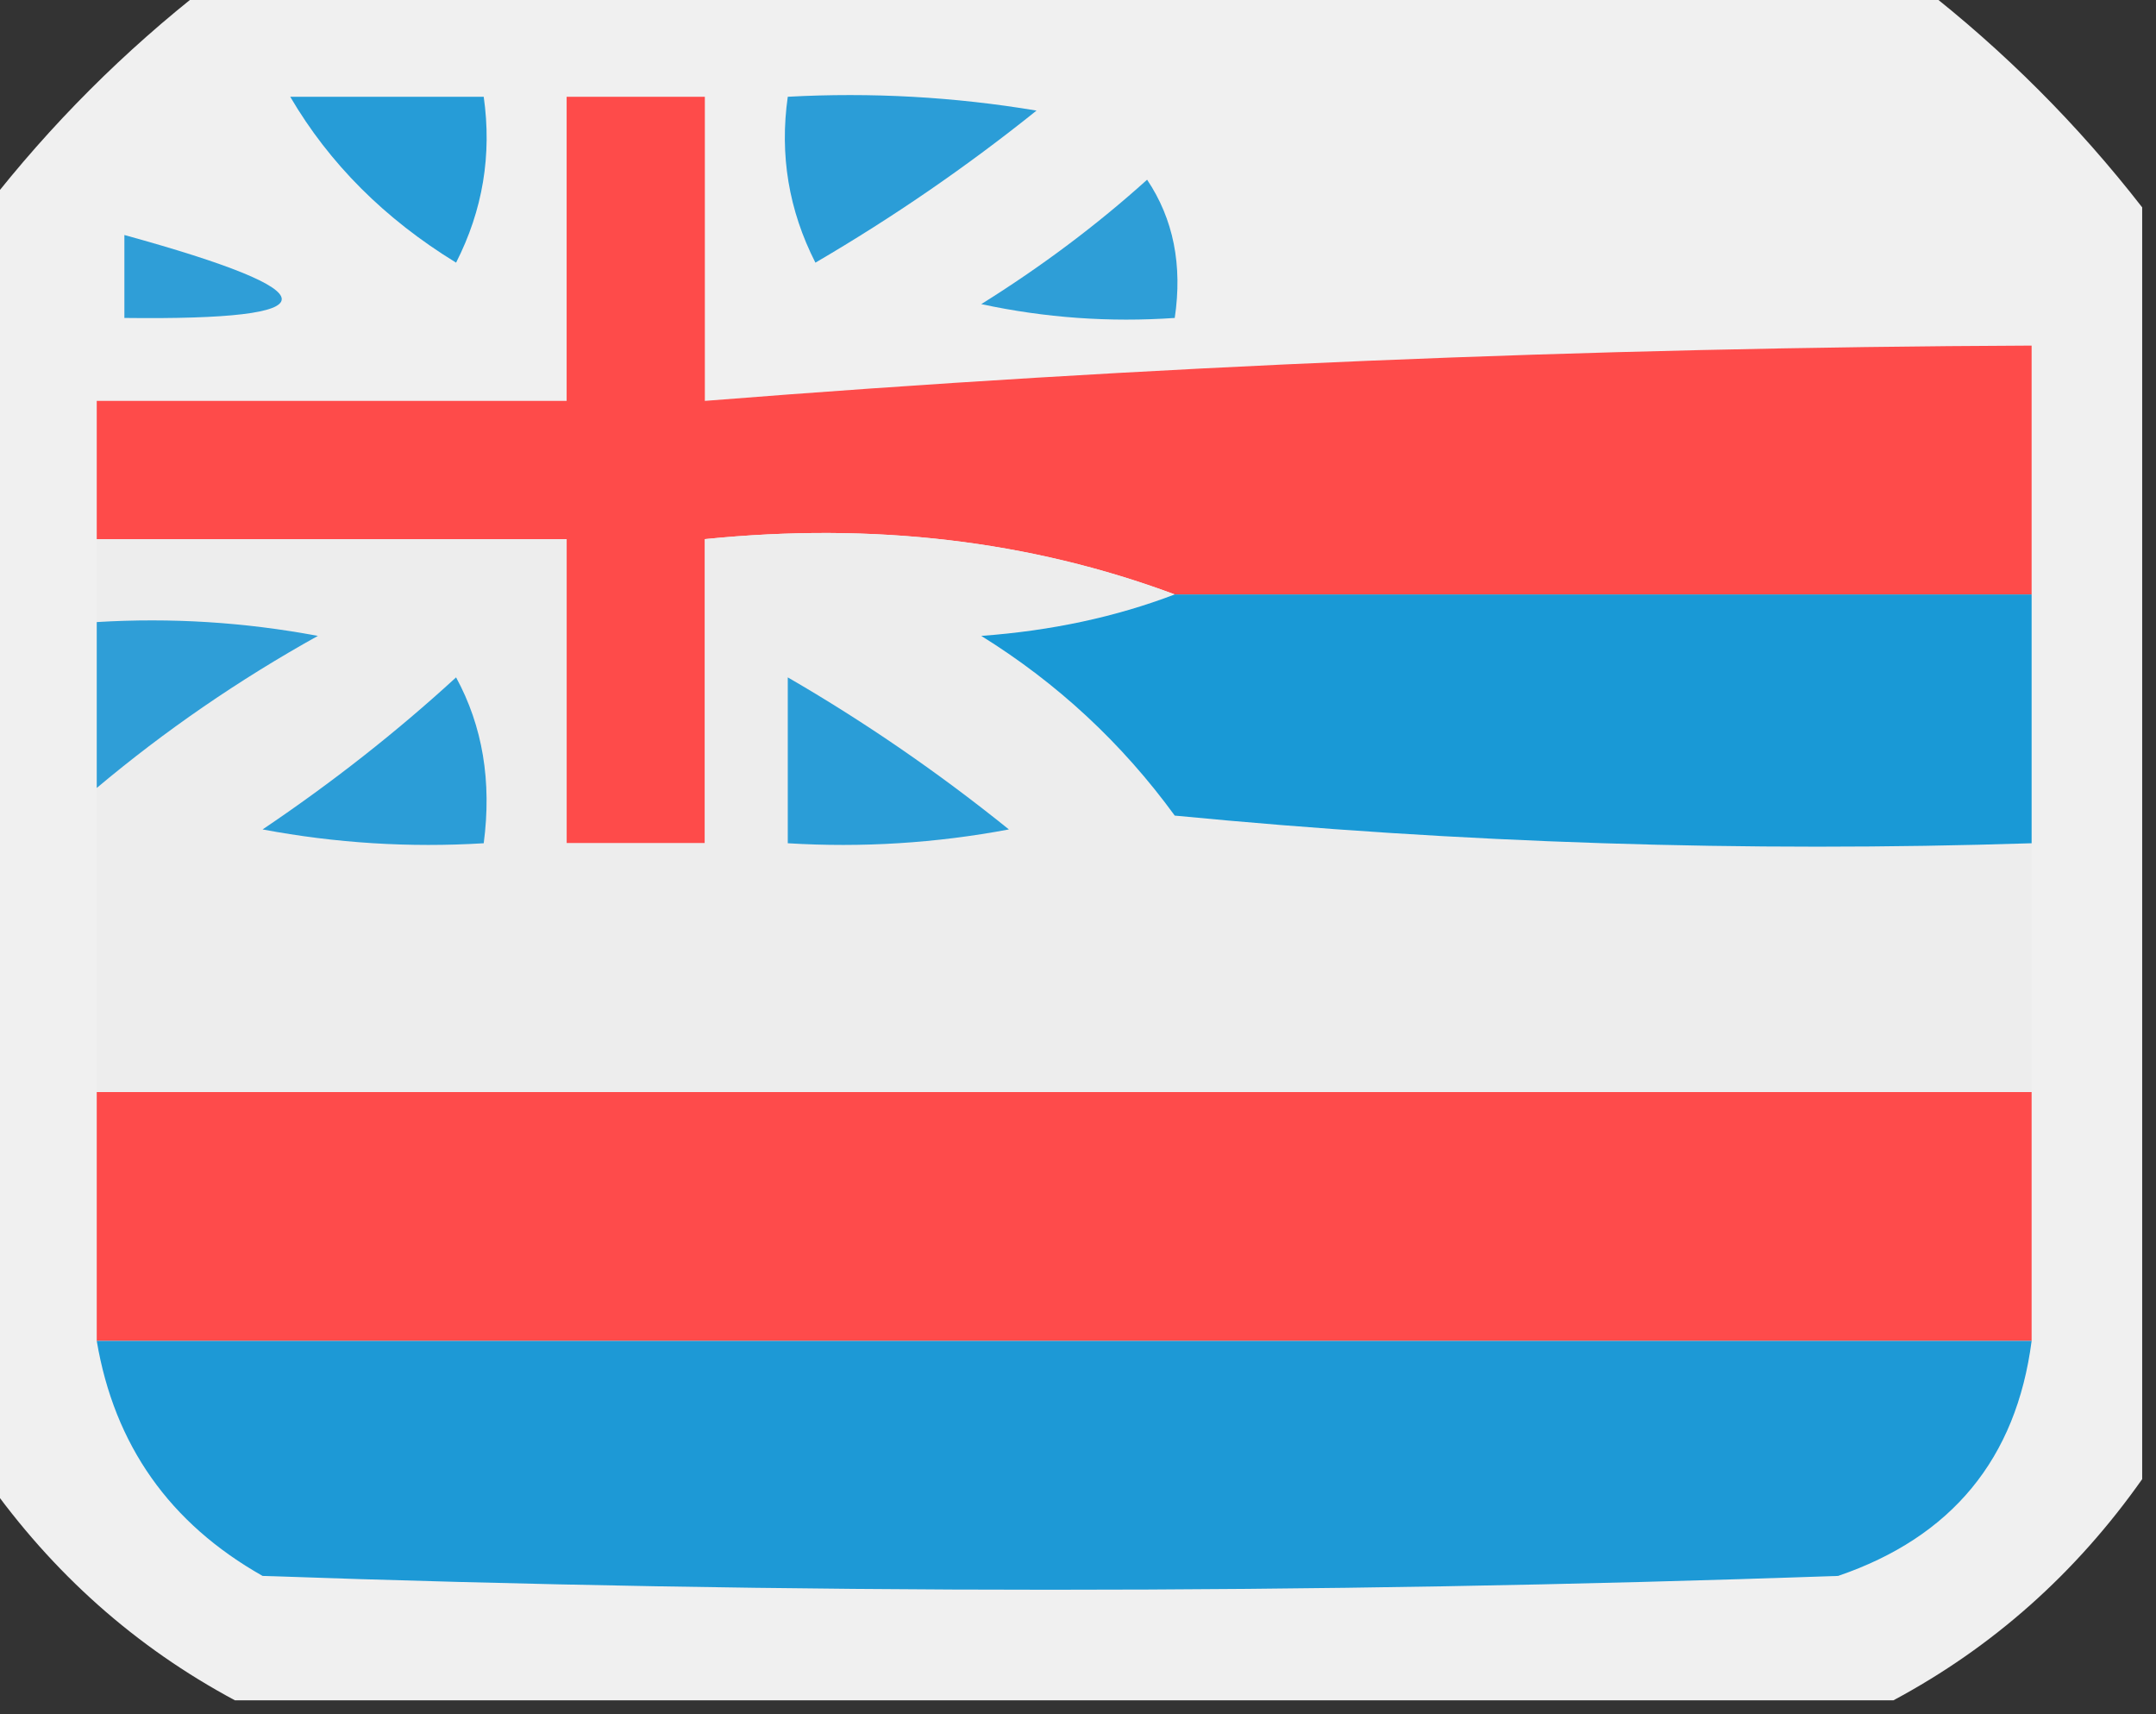 <?xml version="1.0" encoding="UTF-8"?>
<!DOCTYPE svg PUBLIC "-//W3C//DTD SVG 1.1//EN" "http://www.w3.org/Graphics/SVG/1.1/DTD/svg11.dtd">
<svg xmlns="http://www.w3.org/2000/svg" version="1.1" width="78px" height="62px" style="shape-rendering:geometricPrecision; text-rendering:geometricPrecision; image-rendering:optimizeQuality; fill-rule:evenodd; clip-rule:evenodd" xmlns:xlink="http://www.w3.org/1999/xlink">
<rect width="100%" height="100%" fill="#333333" stroke="none"/>
<g><path style="opacity:0.949" fill="#f9f9f9" d="M 7.5,-0.5 C 28.167,-0.5 48.833,-0.5 69.5,-0.5C 72.5,1.833 75.167,4.5 77.5,7.5C 77.5,22.833 77.5,38.167 77.5,53.5C 75.097,56.907 72.097,59.574 68.5,61.5C 48.5,61.5 28.5,61.5 8.5,61.5C 4.903,59.574 1.903,56.907 -0.5,53.5C -0.5,38.167 -0.5,22.833 -0.5,7.5C 1.833,4.5 4.5,1.833 7.5,-0.5 Z"/></g>
<g><path style="opacity:1" fill="#269cd7" d="M 10.5,3.5 C 12.833,3.5 15.167,3.5 17.5,3.5C 17.799,5.604 17.466,7.604 16.5,9.5C 13.916,7.916 11.916,5.916 10.5,3.5 Z"/></g>
<g><path style="opacity:1" fill="#fe4b4a" d="M 73.5,21.5 C 63.167,21.5 52.833,21.5 42.5,21.5C 37.265,19.55 31.598,18.883 25.5,19.5C 25.5,23.167 25.5,26.833 25.5,30.5C 23.833,30.5 22.167,30.5 20.5,30.5C 20.5,26.833 20.5,23.167 20.5,19.5C 14.833,19.5 9.167,19.5 3.5,19.5C 3.5,17.833 3.5,16.167 3.5,14.5C 9.167,14.5 14.833,14.5 20.5,14.5C 20.5,10.833 20.5,7.167 20.5,3.5C 22.167,3.5 23.833,3.5 25.5,3.5C 25.5,7.167 25.5,10.833 25.5,14.5C 41.469,13.233 57.469,12.567 73.5,12.5C 73.5,15.5 73.5,18.5 73.5,21.5 Z"/></g>
<g><path style="opacity:1" fill="#2b9dd7" d="M 28.5,3.5 C 31.518,3.335 34.518,3.502 37.5,4C 34.971,6.029 32.304,7.862 29.5,9.5C 28.534,7.604 28.201,5.604 28.5,3.5 Z"/></g>
<g><path style="opacity:1" fill="#2e9ed7" d="M 41.5,6.5 C 42.451,7.919 42.785,9.585 42.5,11.5C 40.143,11.663 37.81,11.497 35.5,11C 37.684,9.637 39.684,8.137 41.5,6.5 Z"/></g>
<g><path style="opacity:1" fill="#2f9ed7" d="M 4.5,8.5 C 12.091,10.592 12.091,11.592 4.5,11.5C 4.5,10.5 4.5,9.5 4.5,8.5 Z"/></g>
<g><path style="opacity:1" fill="#ededed" d="M 3.5,19.5 C 9.167,19.5 14.833,19.5 20.5,19.5C 20.5,23.167 20.5,26.833 20.5,30.5C 22.167,30.5 23.833,30.5 25.5,30.5C 25.5,26.833 25.5,23.167 25.5,19.5C 31.598,18.883 37.265,19.55 42.5,21.5C 40.369,22.314 38.036,22.814 35.5,23C 38.255,24.711 40.589,26.878 42.5,29.5C 52.812,30.499 63.145,30.832 73.5,30.5C 73.5,33.5 73.5,36.5 73.5,39.5C 50.167,39.5 26.833,39.5 3.5,39.5C 3.5,35.833 3.5,32.167 3.5,28.5C 5.964,26.43 8.631,24.596 11.5,23C 8.854,22.503 6.187,22.336 3.5,22.5C 3.5,21.5 3.5,20.5 3.5,19.5 Z"/></g>
<g><path style="opacity:1" fill="#1999d6" d="M 42.5,21.5 C 52.833,21.5 63.167,21.5 73.5,21.5C 73.5,24.5 73.5,27.5 73.5,30.5C 63.145,30.832 52.812,30.499 42.5,29.5C 40.589,26.878 38.255,24.711 35.5,23C 38.036,22.814 40.369,22.314 42.5,21.5 Z"/></g>
<g><path style="opacity:1" fill="#2f9ed7" d="M 3.5,22.5 C 6.187,22.336 8.854,22.503 11.5,23C 8.631,24.596 5.964,26.43 3.5,28.5C 3.5,26.5 3.5,24.5 3.5,22.5 Z"/></g>
<g><path style="opacity:1" fill="#2b9dd7" d="M 16.5,24.5 C 17.461,26.265 17.795,28.265 17.5,30.5C 14.813,30.664 12.146,30.497 9.5,30C 12.02,28.303 14.353,26.47 16.5,24.5 Z"/></g>
<g><path style="opacity:1" fill="#2a9dd7" d="M 28.5,24.5 C 31.286,26.113 33.953,27.946 36.5,30C 33.854,30.497 31.187,30.664 28.5,30.5C 28.5,28.5 28.5,26.5 28.5,24.5 Z"/></g>
<g><path style="opacity:1" fill="#fe4b4b" d="M 3.5,39.5 C 26.833,39.5 50.167,39.5 73.5,39.5C 73.5,42.5 73.5,45.5 73.5,48.5C 50.167,48.5 26.833,48.5 3.5,48.5C 3.5,45.5 3.5,42.5 3.5,39.5 Z"/></g>
<g><path style="opacity:1" fill="#1d99d6" d="M 3.5,48.5 C 26.833,48.5 50.167,48.5 73.5,48.5C 72.947,52.761 70.614,55.594 66.5,57C 47.5,57.667 28.5,57.667 9.5,57C 6.137,55.101 4.137,52.268 3.5,48.5 Z"/></g>
</svg>
